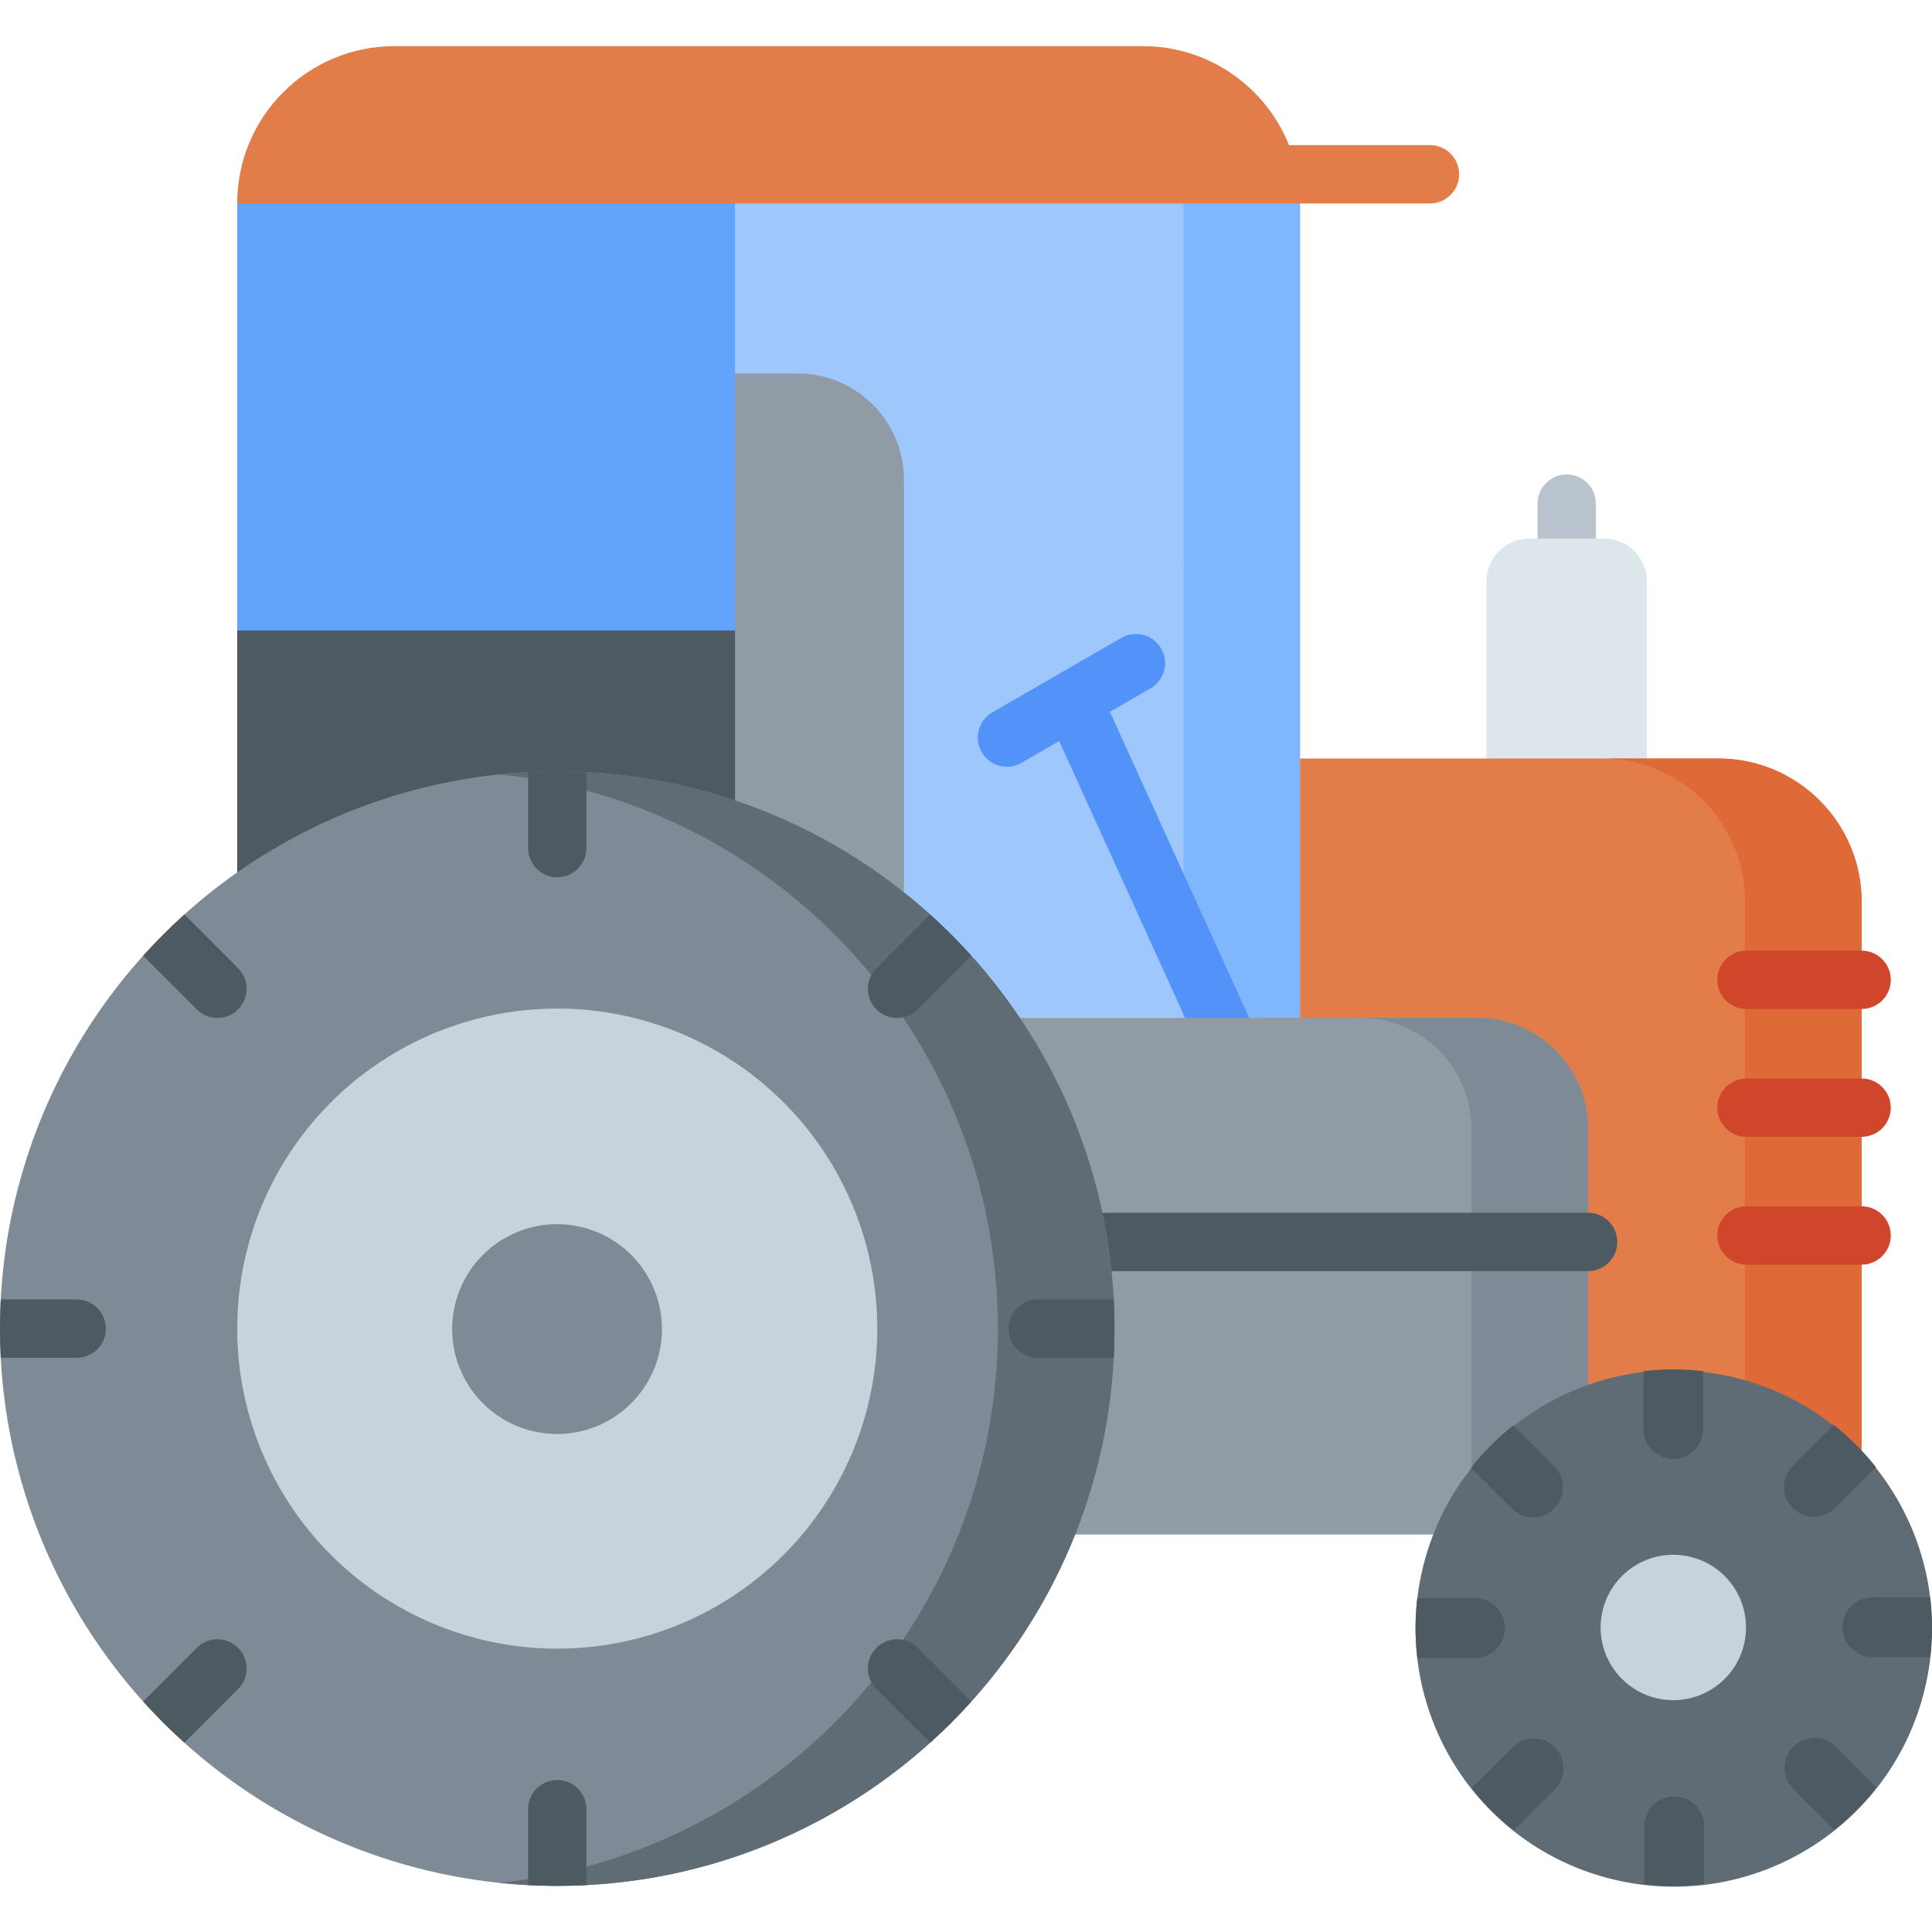 <svg id="Capa_1" enable-background="new 0 0 497 497" height="512" viewBox="0 0 497 497" width="512" xmlns="http://www.w3.org/2000/svg"><g><g><path d="m403.034 164.133c-4.143 0-7.5-3.357-7.5-7.5v-27.073c0-4.142 3.357-7.5 7.5-7.5s7.5 3.358 7.5 7.5v27.073c0 4.142-3.358 7.5-7.5 7.5z" fill="#b9c3cd"/></g><g><path d="m423.673 195.123-19.445 20-21.832-20v-45.558c0-6.081 4.929-11.01 11.01-11.01h19.258c6.081 0 11.01 4.929 11.01 11.01v45.558z" fill="#dce6eb"/></g><g><path d="m478.898 394.427h-155.456v-199.304h118.602c20.354 0 36.854 16.5 36.854 36.855z" fill="#e27c48"/></g><g><path d="m442.044 195.123h-30c20.354 0 36.854 16.5 36.854 36.855v162.449h30v-162.449c0-20.354-16.5-36.855-36.854-36.855z" fill="#df6937"/></g><g><path d="m478.898 259.556h-29.627c-4.143 0-7.5-3.358-7.5-7.5s3.357-7.5 7.5-7.5h29.627c4.143 0 7.5 3.358 7.5 7.5s-3.358 7.5-7.5 7.5z" fill="#cf462a"/></g><g><path d="m367.858 52.332h-47.935c-4.143 0-7.5-3.358-7.5-7.5s3.357-7.5 7.5-7.5h47.935c4.142 0 7.5 3.358 7.5 7.5s-3.358 7.5-7.5 7.5z" fill="#e27c48"/></g><g><path d="m334.461 261.845h-273.441l50-115.943-50-93.57 136.72-20 136.721 20-30 93.57z" fill="#9ec8fc"/></g><g><path d="m189.083 261.845h-128.063v-209.513l61.991-20 66.072 20v2.752 40.991l10 66.116z" fill="#62a4fb"/></g><g><path d="m304.461 42.332v219.513h30v-209.513z" fill="#80b6fc"/></g><g><path d="m189.083 261.845h-128.063v-99.654h128.063l10 27.506z" fill="#4e5a61"/></g><g><path d="m293.998 11.869h-192.515c-22.347 0-40.463 18.116-40.463 40.463h273.441c0-22.347-18.116-40.463-40.463-40.463z" fill="#e27c48"/></g><g><path d="m232.548 234.97h-43.466v-138.895h16.105c15.111 0 27.361 12.25 27.361 27.361z" fill="#909ba6"/></g><g><path d="m323.512 292.206c-2.85 0-5.574-1.632-6.831-4.396l-46.761-102.756c-1.716-3.77-.051-8.217 3.72-9.933s8.218-.049 9.933 3.72l46.761 102.757c1.716 3.77.051 8.217-3.72 9.933-1.007.458-2.064.675-3.102.675z" fill="#5392f9"/></g><g><path d="m259.048 197.238c-2.592 0-5.113-1.345-6.502-3.751-2.071-3.587-.842-8.174 2.745-10.245l33.178-19.155c3.586-2.072 8.175-.842 10.245 2.745 2.071 3.587.842 8.174-2.745 10.245l-33.178 19.155c-1.18.682-2.471 1.006-3.743 1.006z" fill="#5392f9"/></g><g><path d="m408.533 394.756h-192.22v-132.911h163.687c15.758 0 28.533 12.775 28.533 28.533z" fill="#909ba6"/></g><g><path d="m380 261.845h-30c15.758 0 28.533 12.775 28.533 28.533v104.378h30v-104.378c0-15.758-12.774-28.533-28.533-28.533z" fill="#7e8b96"/></g><g><ellipse cx="430.571" cy="418.702" fill="#5f6c75" rx="66.429" ry="66.429" transform="matrix(.23 -.973 .973 .23 -75.855 741.557)"/></g><g><ellipse cx="430.571" cy="418.702" fill="#c8d2dc" rx="18.7" ry="18.7" transform="matrix(.16 -.987 .987 .16 -51.694 776.645)"/></g><g><path d="m478.898 292.44h-29.627c-4.143 0-7.5-3.358-7.5-7.5s3.357-7.5 7.5-7.5h29.627c4.143 0 7.5 3.358 7.5 7.5s-3.358 7.5-7.5 7.5z" fill="#cf462a"/></g><g><path d="m478.898 325.323h-29.627c-4.143 0-7.5-3.358-7.5-7.5s3.357-7.5 7.5-7.5h29.627c4.143 0 7.5 3.358 7.5 7.5 0 4.143-3.358 7.5-7.5 7.5z" fill="#cf462a"/></g><g><path d="m408.534 326.986h-131.835c-4.143 0-7.5-3.358-7.5-7.5s3.357-7.5 7.5-7.5h131.834c4.143 0 7.5 3.358 7.5 7.5.001 4.142-3.357 7.5-7.499 7.5z" fill="#4e5a61"/></g><g fill="#4e5a61"><path d="m430.46 375.292c4.252 0 7.698-3.447 7.698-7.698v-14.878c-2.491-.283-5.02-.444-7.587-.444-2.643 0-5.246.172-7.809.472v14.849c0 4.253 3.446 7.699 7.698 7.699z"/><path d="m461.189 377.041c-3.007 3.006-3.007 7.88-.001 10.887 1.504 1.504 3.473 2.255 5.444 2.255 1.97 0 3.94-.752 5.443-2.255l10.516-10.515c-3.203-4.03-6.863-7.677-10.905-10.867z"/><path d="m364.614 426.511h14.849c4.252 0 7.698-3.447 7.698-7.698 0-4.252-3.446-7.698-7.698-7.698h-14.878c-.283 2.492-.444 5.02-.444 7.587.001 2.643.173 5.246.473 7.809z"/><path d="m394.354 390.34c1.97 0 3.94-.752 5.444-2.255 3.006-3.007 3.006-7.881-.001-10.887l-10.516-10.515c-4.03 3.203-7.677 6.863-10.867 10.905l10.497 10.497c1.503 1.503 3.474 2.255 5.443 2.255z"/><path d="m496.528 410.893h-14.848c-4.252 0-7.698 3.447-7.698 7.698s3.446 7.698 7.698 7.698h14.876c.283-2.491.444-5.02.444-7.587 0-2.644-.172-5.246-.472-7.809z"/><path d="m482.728 459.815-10.496-10.496c-3.007-3.007-7.882-3.007-10.887 0-3.007 3.006-3.007 7.88-.001 10.887l10.515 10.516c4.032-3.205 7.679-6.865 10.869-10.907z"/><path d="m389.458 470.859 10.497-10.497c3.006-3.006 3.006-7.88-.001-10.887-3.005-3.007-7.879-3.006-10.887 0l-10.515 10.515c3.204 4.032 6.864 7.679 10.906 10.869z"/><path d="m438.38 484.659v-14.849c0-4.251-3.446-7.698-7.698-7.698s-7.698 3.447-7.698 7.698v14.877c2.491.284 5.02.444 7.587.444 2.644 0 5.246-.172 7.809-.472z"/></g><g><circle cx="143.35" cy="341.781" fill="#7e8b96" r="143.35"/></g><g><path d="m143.35 198.431c-5.066 0-10.07.267-15 .779 72.12 7.499 128.35 68.467 128.35 142.571s-56.23 135.071-128.35 142.57c4.93.513 9.934.779 15 .779 79.17 0 143.35-64.18 143.35-143.35 0-79.169-64.18-143.349-143.35-143.349z" fill="#5f6c75"/></g><g><circle cx="143.35" cy="341.781" fill="#c8d2dc" r="82.33"/></g><g><ellipse cx="143.35" cy="341.781" fill="#7e8b96" rx="26.993" ry="26.993" transform="matrix(.23 -.973 .973 .23 -222.223 402.771)"/></g><g fill="#4e5a61"><path d="m143.35 225.665c4.142 0 7.5-3.358 7.5-7.5v-19.54c-2.484-.128-4.984-.194-7.5-.194s-5.016.066-7.5.194v19.54c0 4.142 3.358 7.5 7.5 7.5z"/><path d="m27.234 341.781c0-4.142-3.358-7.5-7.5-7.5h-19.54c-.127 2.484-.194 4.984-.194 7.5s.067 5.016.194 7.5h19.54c4.142 0 7.5-3.358 7.5-7.5z"/><path d="m36.825 245.863 13.812 13.811c1.464 1.465 3.384 2.197 5.303 2.197s3.839-.732 5.303-2.197c2.929-2.929 2.929-7.678 0-10.607l-13.812-13.811c-3.716 3.35-7.257 6.89-10.606 10.607z"/><path d="m225.456 249.068c-2.929 2.929-2.929 7.677 0 10.607 1.464 1.465 3.384 2.197 5.303 2.197s3.839-.732 5.303-2.197l13.812-13.811c-3.349-3.717-6.889-7.257-10.606-10.607z"/><path d="m249.875 437.699-13.812-13.812c-2.929-2.929-7.678-2.929-10.607 0s-2.929 7.678 0 10.606l13.812 13.812c3.717-3.348 7.258-6.889 10.607-10.606z"/><path d="m286.505 334.281h-19.539c-4.143 0-7.5 3.358-7.5 7.5s3.357 7.5 7.5 7.5h19.539c.128-2.484.194-4.984.194-7.5.001-2.516-.065-5.016-.194-7.5z"/><path d="m47.432 448.306 13.812-13.812c2.929-2.929 2.929-7.678 0-10.606-2.929-2.929-7.678-2.929-10.606 0l-13.812 13.812c3.348 3.716 6.889 7.257 10.606 10.606z"/><path d="m150.85 484.937v-19.54c0-4.142-3.358-7.5-7.5-7.5s-7.5 3.358-7.5 7.5v19.54c2.484.128 4.984.194 7.5.194s5.016-.066 7.5-.194z"/></g></g></svg>